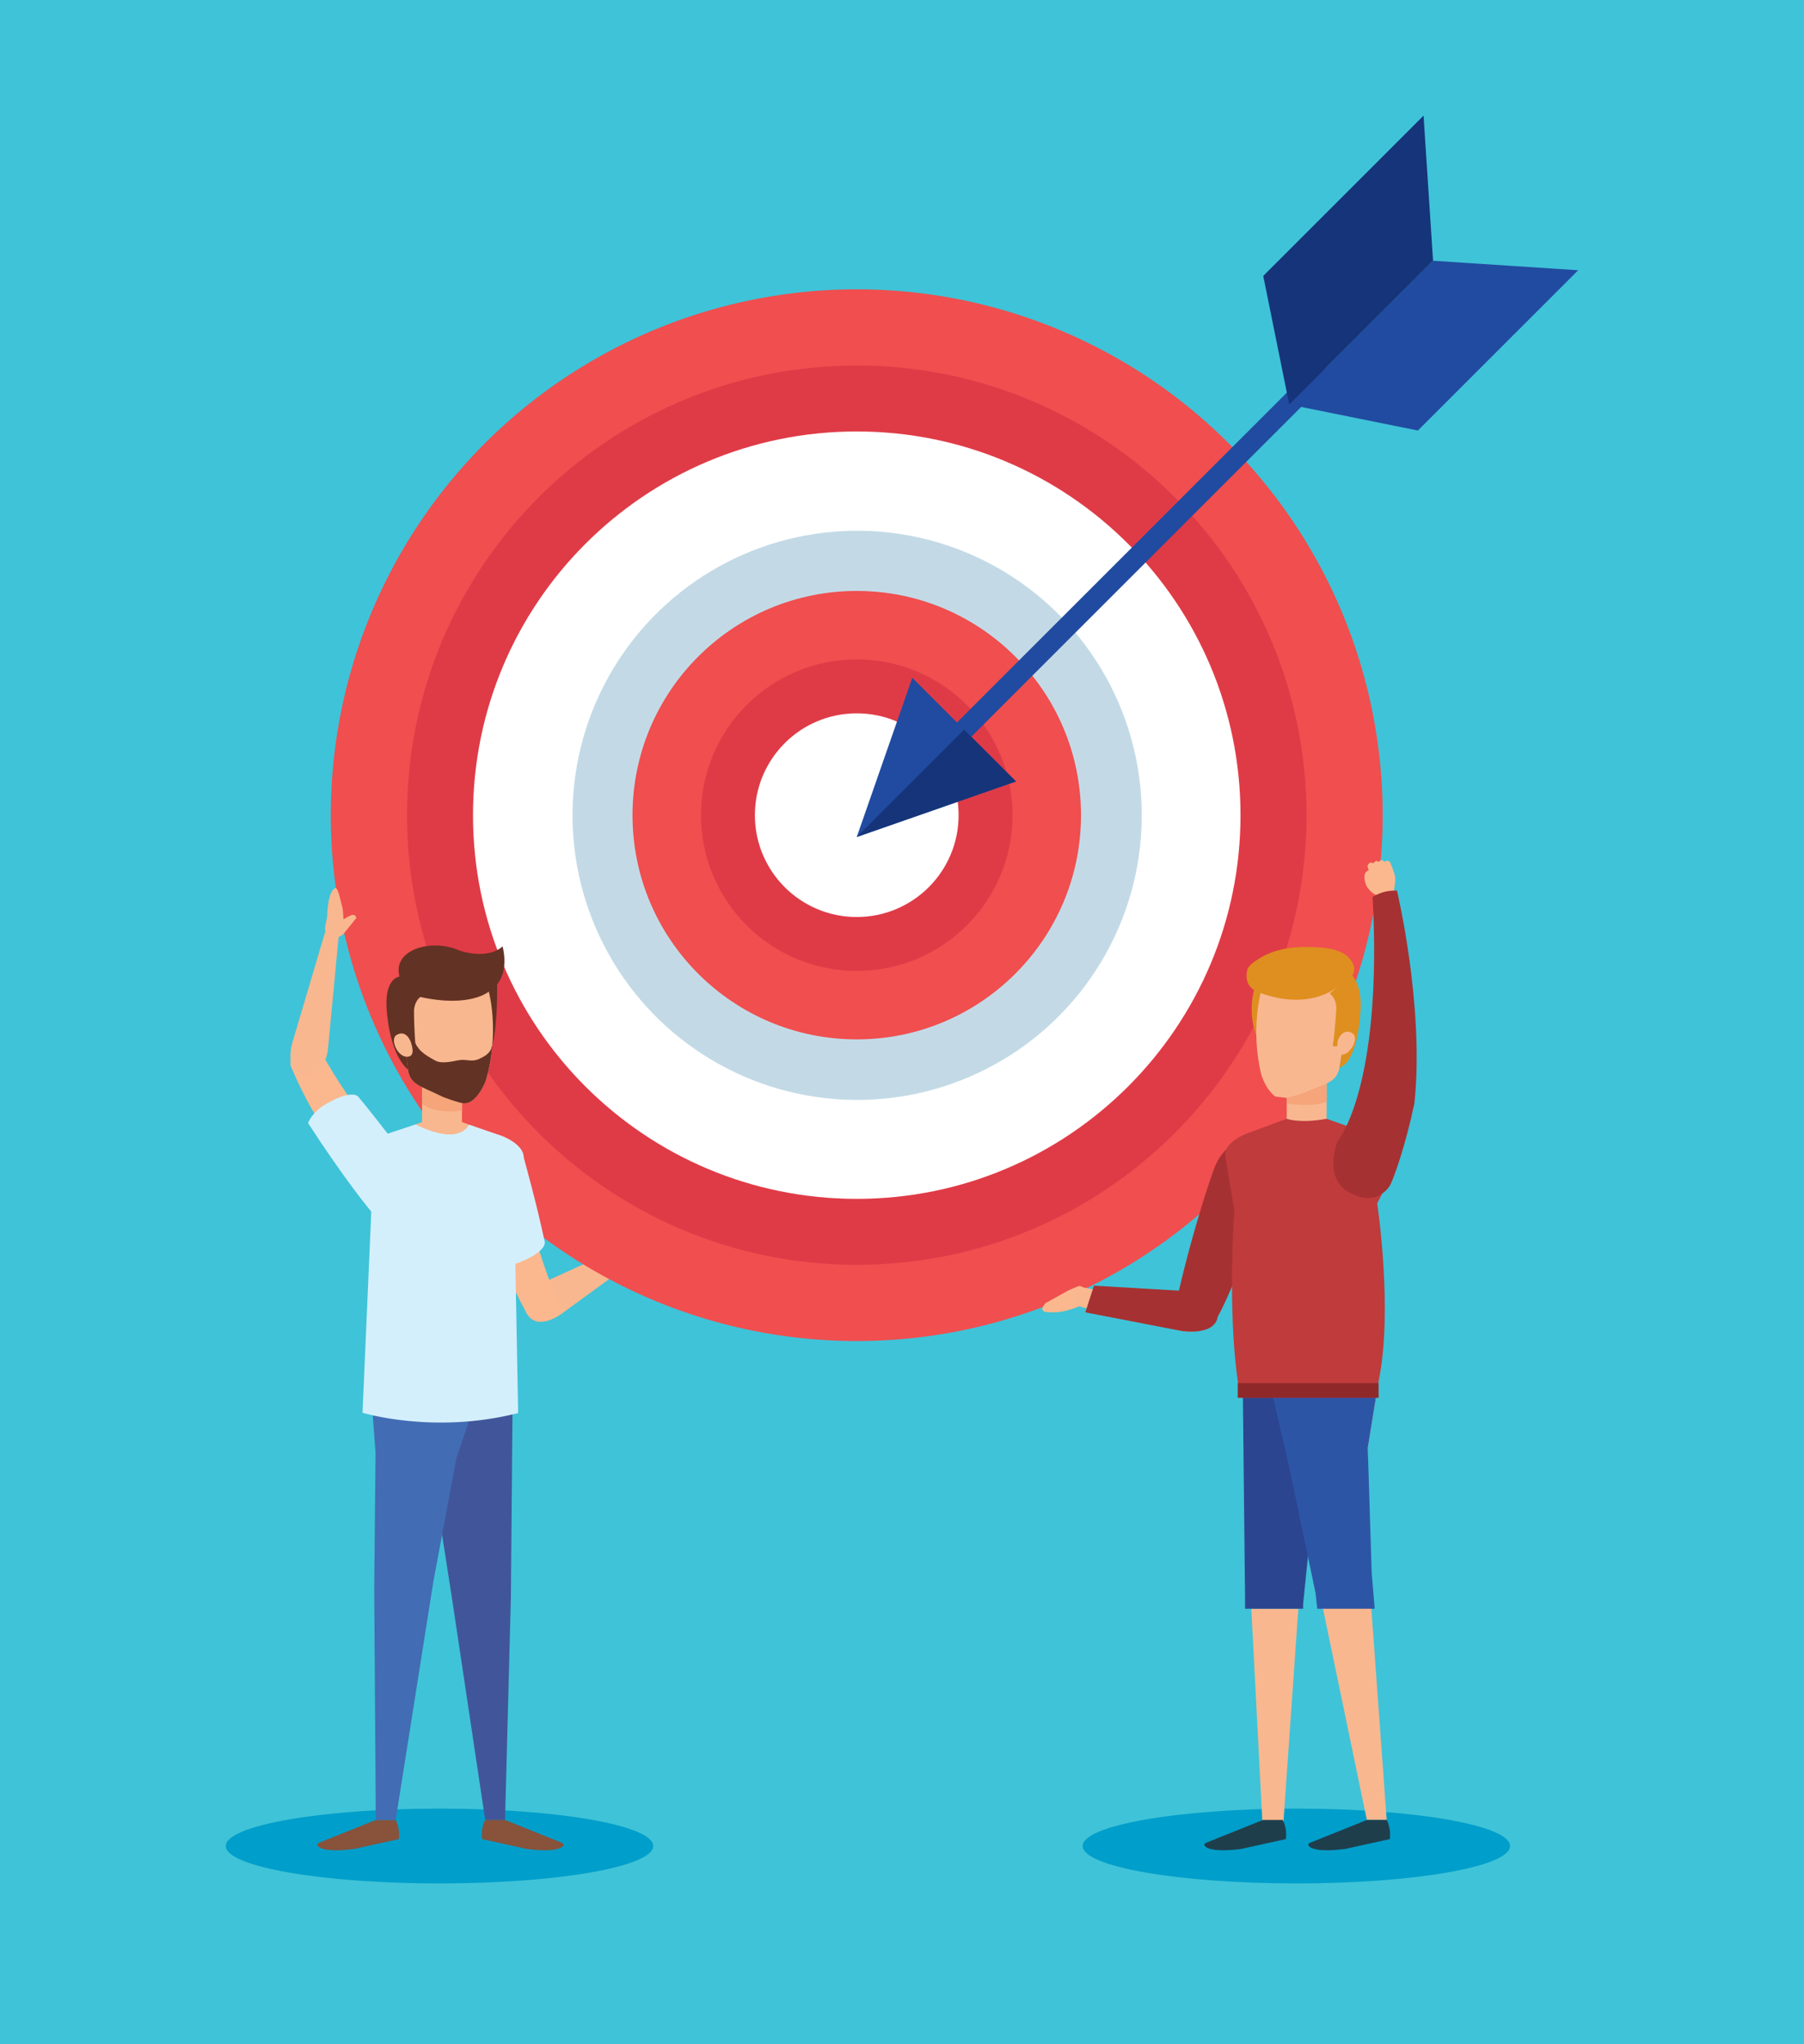 <?xml version="1.0" encoding="utf-8"?>
<!-- Generator: Adobe Illustrator 27.5.0, SVG Export Plug-In . SVG Version: 6.00 Build 0)  -->
<svg version="1.1" id="Capa_1" xmlns="http://www.w3.org/2000/svg" xmlns:xlink="http://www.w3.org/1999/xlink" x="0px" y="0px"
	 viewBox="0 0 425.196 481.89" style="enable-background:new 0 0 425.196 481.89;" xml:space="preserve">
<rect style="fill:#3FC3D8;" width="425.196" height="481.89"/>
<g>
	<g>
		<path style="fill:#F8B78F;" d="M161.411,289.578c-0.396-2.601-1.658-1.301-3.155-0.89c-1.148,0.317-0.949,0.382-2.131,0.667
			c0,0,1.013-0.296,1.375-1.212c0.358-0.915-0.658-1.165-0.658-1.165l-2.288,1.833c-0.468,0.386-0.965,0.741-1.413,1.152
			c-0.508,0.468-0.968,1.322-1.087,2c-0.215,1.224,0.66,2.248,1.867,2.367c1.067,0.105,5.011-0.617,6.595-1.807
			C160.516,292.522,162.568,290.443,161.411,289.578z"/>
		<path style="fill:#F8B78F;" d="M128.112,302.31l24.569-11.2l1.276,2.837l-21.336,15.558c0,0-5.741,4.542-8.404,0.242
			C124.218,309.747,121.941,305.388,128.112,302.31z"/>
	</g>
	<g>
		<g>
			<circle style="fill:#F04E4F;" cx="201.932" cy="192.161" r="123.961"/>
			<path style="fill:#DF3B47;" d="M307.93,192.161c0,58.538-47.458,105.994-105.998,105.994
				c-58.537,0-105.993-47.456-105.993-105.994c0-58.54,47.456-105.996,105.993-105.996
				C260.472,86.165,307.93,133.622,307.93,192.161z"/>
			<path style="fill:#FFFFFF;" d="M292.383,192.161c0,49.955-40.496,90.447-90.451,90.447c-49.95,0-90.446-40.492-90.446-90.447
				s40.496-90.451,90.446-90.451C251.887,101.71,292.383,142.206,292.383,192.161z"/>
			
				<ellipse transform="matrix(0.017 -1 1 0.017 6.433 390.864)" style="fill:#C3DAE6;" cx="201.932" cy="192.161" rx="67.077" ry="67.076"/>
			<path style="fill:#F04E4F;" d="M254.788,192.161c0,29.19-23.664,52.854-52.856,52.854c-29.191,0-52.852-23.664-52.852-52.854
				c0-29.192,23.661-52.856,52.852-52.856C231.124,139.305,254.788,162.969,254.788,192.161z"/>
			<path style="fill:#DF3B47;" d="M238.651,192.161c0,20.276-16.441,36.716-36.72,36.716c-20.277,0-36.713-16.44-36.713-36.716
				c0-20.278,16.436-36.718,36.713-36.718C222.21,155.443,238.651,171.883,238.651,192.161z"/>
			<circle style="fill:#FFFFFF;" cx="201.932" cy="192.161" r="24.005"/>
		</g>
		<g>
			
				<line style="fill:none;stroke:#214BA0;stroke-width:4.774;stroke-miterlimit:10;" x1="220.452" y1="178.783" x2="312.268" y2="86.963"/>
			<polygon style="fill:#214BA0;" points="303.873,95.36 337.765,61.468 371.975,63.707 334.189,101.49 			"/>
			<polygon style="fill:#16347A;" points="303.873,95.36 337.765,61.468 335.526,27.259 297.741,65.042 			"/>
			<polygon style="fill:#214BA0;" points="201.932,197.301 239.46,184.213 215.018,159.773 			"/>
			<polygon style="fill:#16347A;" points="201.932,197.301 239.46,184.213 227.238,171.992 			"/>
		</g>
	</g>
	<path style="fill:#009ECA;" d="M153.958,435.161c0,4.87-22.552,8.819-50.368,8.819c-27.817,0-50.368-3.949-50.368-8.819
		c0-4.87,22.551-8.816,50.368-8.816C131.406,426.345,153.958,430.291,153.958,435.161z"/>
	<path style="fill:#009ECA;" d="M355.914,435.161c0,4.87-22.552,8.819-50.368,8.819c-27.817,0-50.369-3.949-50.369-8.819
		c0-4.87,22.551-8.816,50.369-8.816C333.361,426.345,355.914,430.291,355.914,435.161z"/>
	<g>
		<path style="fill:#DE8F1F;" d="M305.522,238.251c0.27,5.513-1.86,10.096-4.756,10.237c-2.897,0.141-5.462-4.212-5.731-9.725
			c-0.27-5.513,1.859-10.096,4.756-10.237C302.686,228.386,305.253,232.739,305.522,238.251z"/>
		<g>
			<path style="fill:#A63132;" d="M277.732,304.816c1.442,2.471-2.287,8.681,6.062,8.422c1.607-0.05,2.856-0.585,8.547-14.755
				c6.547-10.941,10.158-20.073,10.81-22.351c0,0,1.537-7.076-5.881-7.728c0,0-8.319-1.603-11.391,7.865
				C285.879,276.27,281.498,288.443,277.732,304.816z"/>
		</g>
		<g>
			<polygon style="fill:#F8B78F;" points="294.929,379.235 297.661,431.855 302.34,431.855 306.012,379.235 			"/>
			<polygon style="fill:#F8B78F;" points="324.902,325.684 322.375,341.305 322.595,370.568 326.84,429.021 322.161,429.021 
				310.929,374.901 303.492,344.101 299.189,325.688 			"/>
			<polygon style="fill:#2C4590;" points="293.46,379.235 307.122,379.235 307.162,377.918 312.476,325.569 292.907,325.569 
				293.454,376.672 			"/>
			<path style="fill:#1F3E4C;" d="M303.072,433.534l-10.521,2.315c0,0-7.349,1.083-8.641-0.794c0,0-0.181-0.406,0.308-0.633
				l13.443-5.401h4.679C302.34,429.021,303.426,430.847,303.072,433.534z"/>
			<path style="fill:#1F3E4C;" d="M327.572,433.535l-10.521,2.314c0,0-7.35,1.083-8.641-0.794c0,0-0.181-0.406,0.308-0.633
				l13.442-5.401h4.679C326.84,429.021,327.927,430.847,327.572,433.535z"/>
			<polygon style="fill:#2D55A6;" points="310.063,375.486 310.476,379.235 324.01,379.235 323.305,370.789 322.375,341.305 
				324.902,325.684 299.189,325.688 303.492,344.101 			"/>
		</g>
		<g>
			<rect x="303.282" y="253.614" style="fill:#F8B78F;" width="9.407" height="13.066"/>
		</g>
		<g>
			<path style="fill:#F6A47A;" d="M312.69,259.685v-6.071h-9.407v6.533C306.646,260.5,309.74,260.822,312.69,259.685z"/>
		</g>
		<path style="fill:#F8B78F;" d="M326.725,271.473c-2.303-3.563-5.924-4.529-5.924-4.529l-8.675-3.215h-8.28l-8.672,3.215
			c0,0-3.62,0.966-5.924,4.529H326.725z"/>
		<path style="fill:#BF3B3C;" d="M312.69,263.729l10.879,3.872c0,0,4.857,2.072,4.857,8.477l-3.826,7.605
			c0,0,3.826,25.385,0.303,42.001c-1.971,9.294,0,0,0,0v3.8h-33.141v-3.8c-2.512-17.282-0.839-40.347-0.839-40.347l-2.19-13.076
			c0-3.163,5.135-5.053,5.135-5.053l9.414-3.479C303.282,263.729,306.283,264.911,312.69,263.729z"/>
		<path style="fill:#8F2829;" d="M324.902,329.484v-3.416h-0.082c-0.105,0.495-0.294,1.385-0.461,2.174
			c0.116-0.548,0.269-1.266,0.461-2.174h-33.059v3.416h32.335c-0.023,0.103-0.039,0.183-0.051,0.239
			c0.011-0.052,0.028-0.135,0.051-0.239H324.902z M324.275,328.638c-0.069,0.329-0.131,0.617-0.175,0.828
			C324.14,329.279,324.197,329.007,324.275,328.638z"/>
		<path style="fill:#BF3B3C;" d="M324.902,325.684"/>
		<g>
			<path style="fill:#FBB88E;" d="M324.642,211.81c0,0,2.998,26.057-1.822,49.357l8.436,0.095c0,0,4.014-20.972-2.082-49.341
				L324.642,211.81z"/>
			<g>
				<polygon style="fill:#F8B78F;" points="328.075,207.636 329.412,212.979 325.103,214.385 324.256,211.053 				"/>
				<g>
					<g>
						<path style="fill:#FBB88E;" d="M323.422,207.747l-0.695-2.635c-2.016,0.443-0.737,3.588-0.737,3.588s1.92,3.839,5.734,2.245
							c1.244-0.477,1.133-4.188,1.133-4.188c-0.298-1.392-1.18-3.432-1.18-3.432c-0.509-0.845-1.41-0.172-1.41-0.172
							c-0.685-0.904-1.286,0.049-1.286,0.049c-0.878-0.703-1.228,0.329-1.228,0.329c-1.126-0.707-1.448,0.667-1.448,0.667
							L323.422,207.747z"/>
					</g>
				</g>
			</g>
		</g>
		<path style="fill:#A63132;" d="M333.365,260.118c-2.154,10.129-4.766,17.354-5.689,19.226c0,0-2.984,5.507-9.549,1.768
			c0,0-6.212-2.419-2.88-12.106c0,0,10.676-12.236,8.281-57.548c0,0,2.122-1.654,5.732-1.517
			C329.261,209.941,335.79,237.288,333.365,260.118z"/>
		<g>
			<path style="fill:#F8B78F;" d="M297.307,253.431c1.411,4.091,3.388,5.089,3.388,5.089l2.563,0.286
				c1.438-0.305,3.893-1.1,3.893-1.1c5.601-2.432,7.523-2.47,8.468-5.565c0.029-0.095,2.725-15.904,2.725-15.904
				c0.077-8.109-8.485-9.093-9.775-9.197c-1.281-0.187-9.488-1.759-11.224,6.163C297.344,233.202,294.579,242.444,297.307,253.431z"
				/>
			<path style="fill:#DE8F1F;" d="M317.025,243.953c-1.176,0.301-1.307,2.733-1.307,2.733l-1.592-0.087
				c0.631-4.405,0.823-8.626,0.823-8.626s0.261-2.372-1.542-3.77l5.084-4.453c0,0,2.743,2.152,2.142,9.037
				c0,0-0.52,11.385-4.935,12.895L317.025,243.953z"/>
			<path style="fill:#F8B78F;" d="M315.321,245.229c0,0,1.17-3.221,3.561-1.565c0,0,1.085,0.712-0.001,2.892
				c0,0-1.577,3.138-3.898,1.662L315.321,245.229z"/>
		</g>
		<path style="fill:#DE8F1F;" d="M315.742,224.319c1.5,0.633,2.732,1.649,3.3,3.29c0.963,2.777-2.439,3.832-4.06,5.213
			c-0.005,0.004-6.407,5.456-17.866,1.262c0,0-4.209-0.85-3.135-5.475c0.242-1.043,1.983-2.138,2.786-2.642
			c3.561-2.234,7.776-2.842,11.896-2.738C310.77,223.283,313.544,223.391,315.742,224.319z"/>
		<g>
			<g>
				<path style="fill:#F8B78F;" d="M254.531,303.369l-0.072,4.546c0,0,1.345,0.577,6.267,1.642l2.443-4.063
					C263.169,305.495,257.941,303.77,254.531,303.369"/>
				<g>
					<g>
						<path style="fill:#FBB88E;" d="M251.713,308.845c0,0,5.258-1.4,4.868-2.678c-0.635-3.419-2.395-2.995-2.395-2.995
							l-2.375,1.022l-5.346,2.973c0,0-1.554,1.566-0.303,2.018C246.162,309.184,248.561,309.807,251.713,308.845z"/>
					</g>
				</g>
			</g>
			<g>
				<path style="fill:#F8B78F;" d="M279.103,305.311l-24.986-0.835l-0.854,3.15l25.522,6.171c0,0,7.241,1.072,7.404-3.983
					C286.189,309.814,285.986,304.901,279.103,305.311z"/>
			</g>
			<g>
				<path style="fill:#A63132;" d="M279.898,304.367l-22.052-1.294l-2.043,6.29l22.981,4.435c0,0,8.099,1.16,8.26-3.895
					C287.044,309.902,287.773,305.111,279.898,304.367z"/>
			</g>
		</g>
	</g>
	<g>
		<g>
			<g>
				<g>
					<path style="fill:#FBB88E;" d="M124.218,309.747c-8.863-16.229-7.702-22.355-7.702-22.355l7.709-3.426
						c2.386,10.395,4.77,17.156,8.397,25.539C131.6,309.979,127.665,313.174,124.218,309.747z"/>
				</g>
			</g>
			<path style="fill:#D4EFFC;" d="M128.416,292.857c0,1.939-3.768,3.99-6.909,5.056c-1.524,0.517-3.231,1.053-4.956,1.341
				c-4.625-13.618-6.304-19.7-6.558-22.055c0,0-0.289-8.163,6.824-8.424c0,0,5.198-0.683,6.618,4.047
				C123.436,272.823,126.534,283.897,128.416,292.857z"/>
		</g>
		<g>
			<polygon style="fill:#41569A;" points="98.556,325.569 106.704,377.918 114.36,429.021 119.039,429.021 120.412,376.672 
				120.854,325.569 			"/>
			<path style="fill:#88523B;" d="M113.628,433.534l10.521,2.315c0,0,7.349,1.083,8.641-0.794c0,0,0.181-0.406-0.308-0.633
				l-13.443-5.401h-4.679C114.36,429.021,113.274,430.847,113.628,433.534z"/>
			<path style="fill:#88523B;" d="M93.988,433.534l-10.521,2.315c0,0-7.349,1.083-8.641-0.794c0,0-0.181-0.406,0.308-0.633
				l13.443-5.401h4.679C93.256,429.021,94.342,430.847,93.988,433.534z"/>
			<polygon style="fill:#426CB4;" points="112.286,329.781 107.558,343.8 102.145,372.798 93.256,429.021 88.577,429.021 
				88.203,374.546 88.515,342.482 87.17,324.272 			"/>
		</g>
		<g>
			<rect x="99.48" y="254.175" style="fill:#F8B78F;" width="9.406" height="13.066"/>
		</g>
		<g>
			<path style="fill:#F6A47A;" d="M99.48,260.247v-6.071h9.406v7.621C105.234,262.296,101.932,261.936,99.48,260.247z"/>
		</g>
		<path style="fill:#F8B78F;" d="M85.444,272.034c2.304-3.563,5.924-4.529,5.924-4.529l8.676-3.215h8.279l8.672,3.215
			c0,0,3.62,0.966,5.924,4.529H85.444z"/>
		<path style="fill:#D4EFFC;" d="M110.578,265.125l7.723,2.645c0,0,5.135,1.89,5.135,5.053l-2.189,13.076l0.873,47.201
			c-19.906,5.084-36.675-0.075-36.675-0.075l2.126-48.781l-3.826-7.605c0-6.405,4.856-8.477,4.856-8.477l9.384-3.109
			C97.984,265.053,107.497,270.327,110.578,265.125z"/>
		<g>
			<path style="fill:#623224;" d="M117.168,231.734c0,0,0.202,9.43-1.088,14.535l-3.118-14.126L117.168,231.734z"/>
			<path style="fill:#F8B78F;" d="M108.277,259.885c-1.422-0.372-3.837-1.282-3.837-1.282c-5.48-2.692-7.398-2.821-8.196-5.957
				c-0.024-0.097-1.974-16.015-1.974-16.015c0.305-8.104,8.903-8.684,10.197-8.727c1.289-0.126,9.561-1.311,10.922,6.684
				c0,0,2.326,9.362-0.915,20.208c-1.603,4.021-3.623,4.924-3.623,4.924S109.778,260.341,108.277,259.885z"/>
			<path style="fill:#623224;" d="M108.277,259.885c-1.422-0.372-3.837-1.282-3.837-1.282c-5.48-2.692-7.398-2.821-8.196-5.957
				c-0.014-0.055-0.639-5.132-1.182-9.554c0.877-0.11,1.679,0.348,2.278,1.731c1.226,2.824,2.354,3.594,5.304,5.216
				c1.391,0.764,3.868,0.2,5.291-0.083c2.01-0.399,3.12,0.521,5.026-0.347c2.808-1.279,3.009-2.423,3.164-4.37
				c-0.163,2.875-0.631,6.142-1.651,9.558c-1.603,4.021-3.623,4.924-3.623,4.924S109.866,260.371,108.277,259.885z"/>
			<path style="fill:#623224;" d="M95.224,244.401c1.16,0.355,1.177,2.791,1.177,2.791l1.594-0.012
				c-0.423-4.43-0.417-8.655-0.417-8.655s-0.148-2.382,1.719-3.694l-4.869-4.687c0,0-3.606,0.081-3.328,6.987
				c0,0,0.261,10.782,5.086,15.051L95.224,244.401z"/>
			<path style="fill:#F8B78F;" d="M96.981,248.686c-0.212,0.267-0.563,0.431-1.117,0.422c-1.197-0.019-2.164-1.18-2.616-2.195
				c-0.982-2.229,0.135-2.889,0.135-2.889c2.456-1.536,3.475,1.706,3.483,1.731C97.133,246.61,97.529,247.994,96.981,248.686z"/>
			<path style="fill:#623224;" d="M108.396,224.114c-6.367-2.969-15.896-0.415-14.254,5.961c0.41,1.59,3.097,4.524,4.732,4.902
				c12.053,2.703,16.451-1.311,16.451-1.311c3.727-2.226,4.052-6.82,3.131-10.58l0,0
				C118.457,223.086,115.511,226.295,108.396,224.114z"/>
		</g>
		<g>
			<g>
				<g>
					<path style="fill:#FBB88E;" d="M68.5,251.251c7.24,17.015,12.768,19.901,12.768,19.901l7.467-3.926
						c-6.677-8.314-10.505-14.377-14.834-22.42C72.895,245.314,67.947,246.42,68.5,251.251z"/>
				</g>
				<g>
					<path style="fill:#F8B78F;" d="M79.148,209.319c0.657,0.526,0.843,1.943,1.351,3.818c0.311,1.149,0.311,1.149,0.464,3.583
						c0,0,0.956-0.636,1.872-0.997c0.915-0.357,1.164,0.659,1.164,0.659l-1.836,2.287c-0.387,0.466-0.74,0.964-1.152,1.412
						c-0.469,0.506-1.322,0.966-2.002,1.086c-1.224,0.213-2.247-0.663-2.365-1.87c-0.104-1.067,0.3-2.157,0.467-3.201
						C77.11,216.096,77.15,209.845,79.148,209.319z"/>
					<path style="fill:#F8B78F;" d="M77.307,247.264l2.499-26.355l-3.036-1.678l-7.754,26.2c0,0-2.351,6.934,2.595,7.999
						C71.61,253.43,76.479,254.11,77.307,247.264z"/>
				</g>
			</g>
			<path style="fill:#D4EFFC;" d="M84.355,258.425c-1.521-1.202-5.466,0.483-8.249,2.288c-1.352,0.876-2.944,2.509-3.491,4.034
				c7.818,12.071,14.43,20.571,16.119,22.23c0,0,2.714,0.898,7.328-4.522c0,0,3.758-3.655,0.927-7.703
				C96.989,274.752,90.22,265.457,84.355,258.425z"/>
		</g>
	</g>
</g>
</svg>
